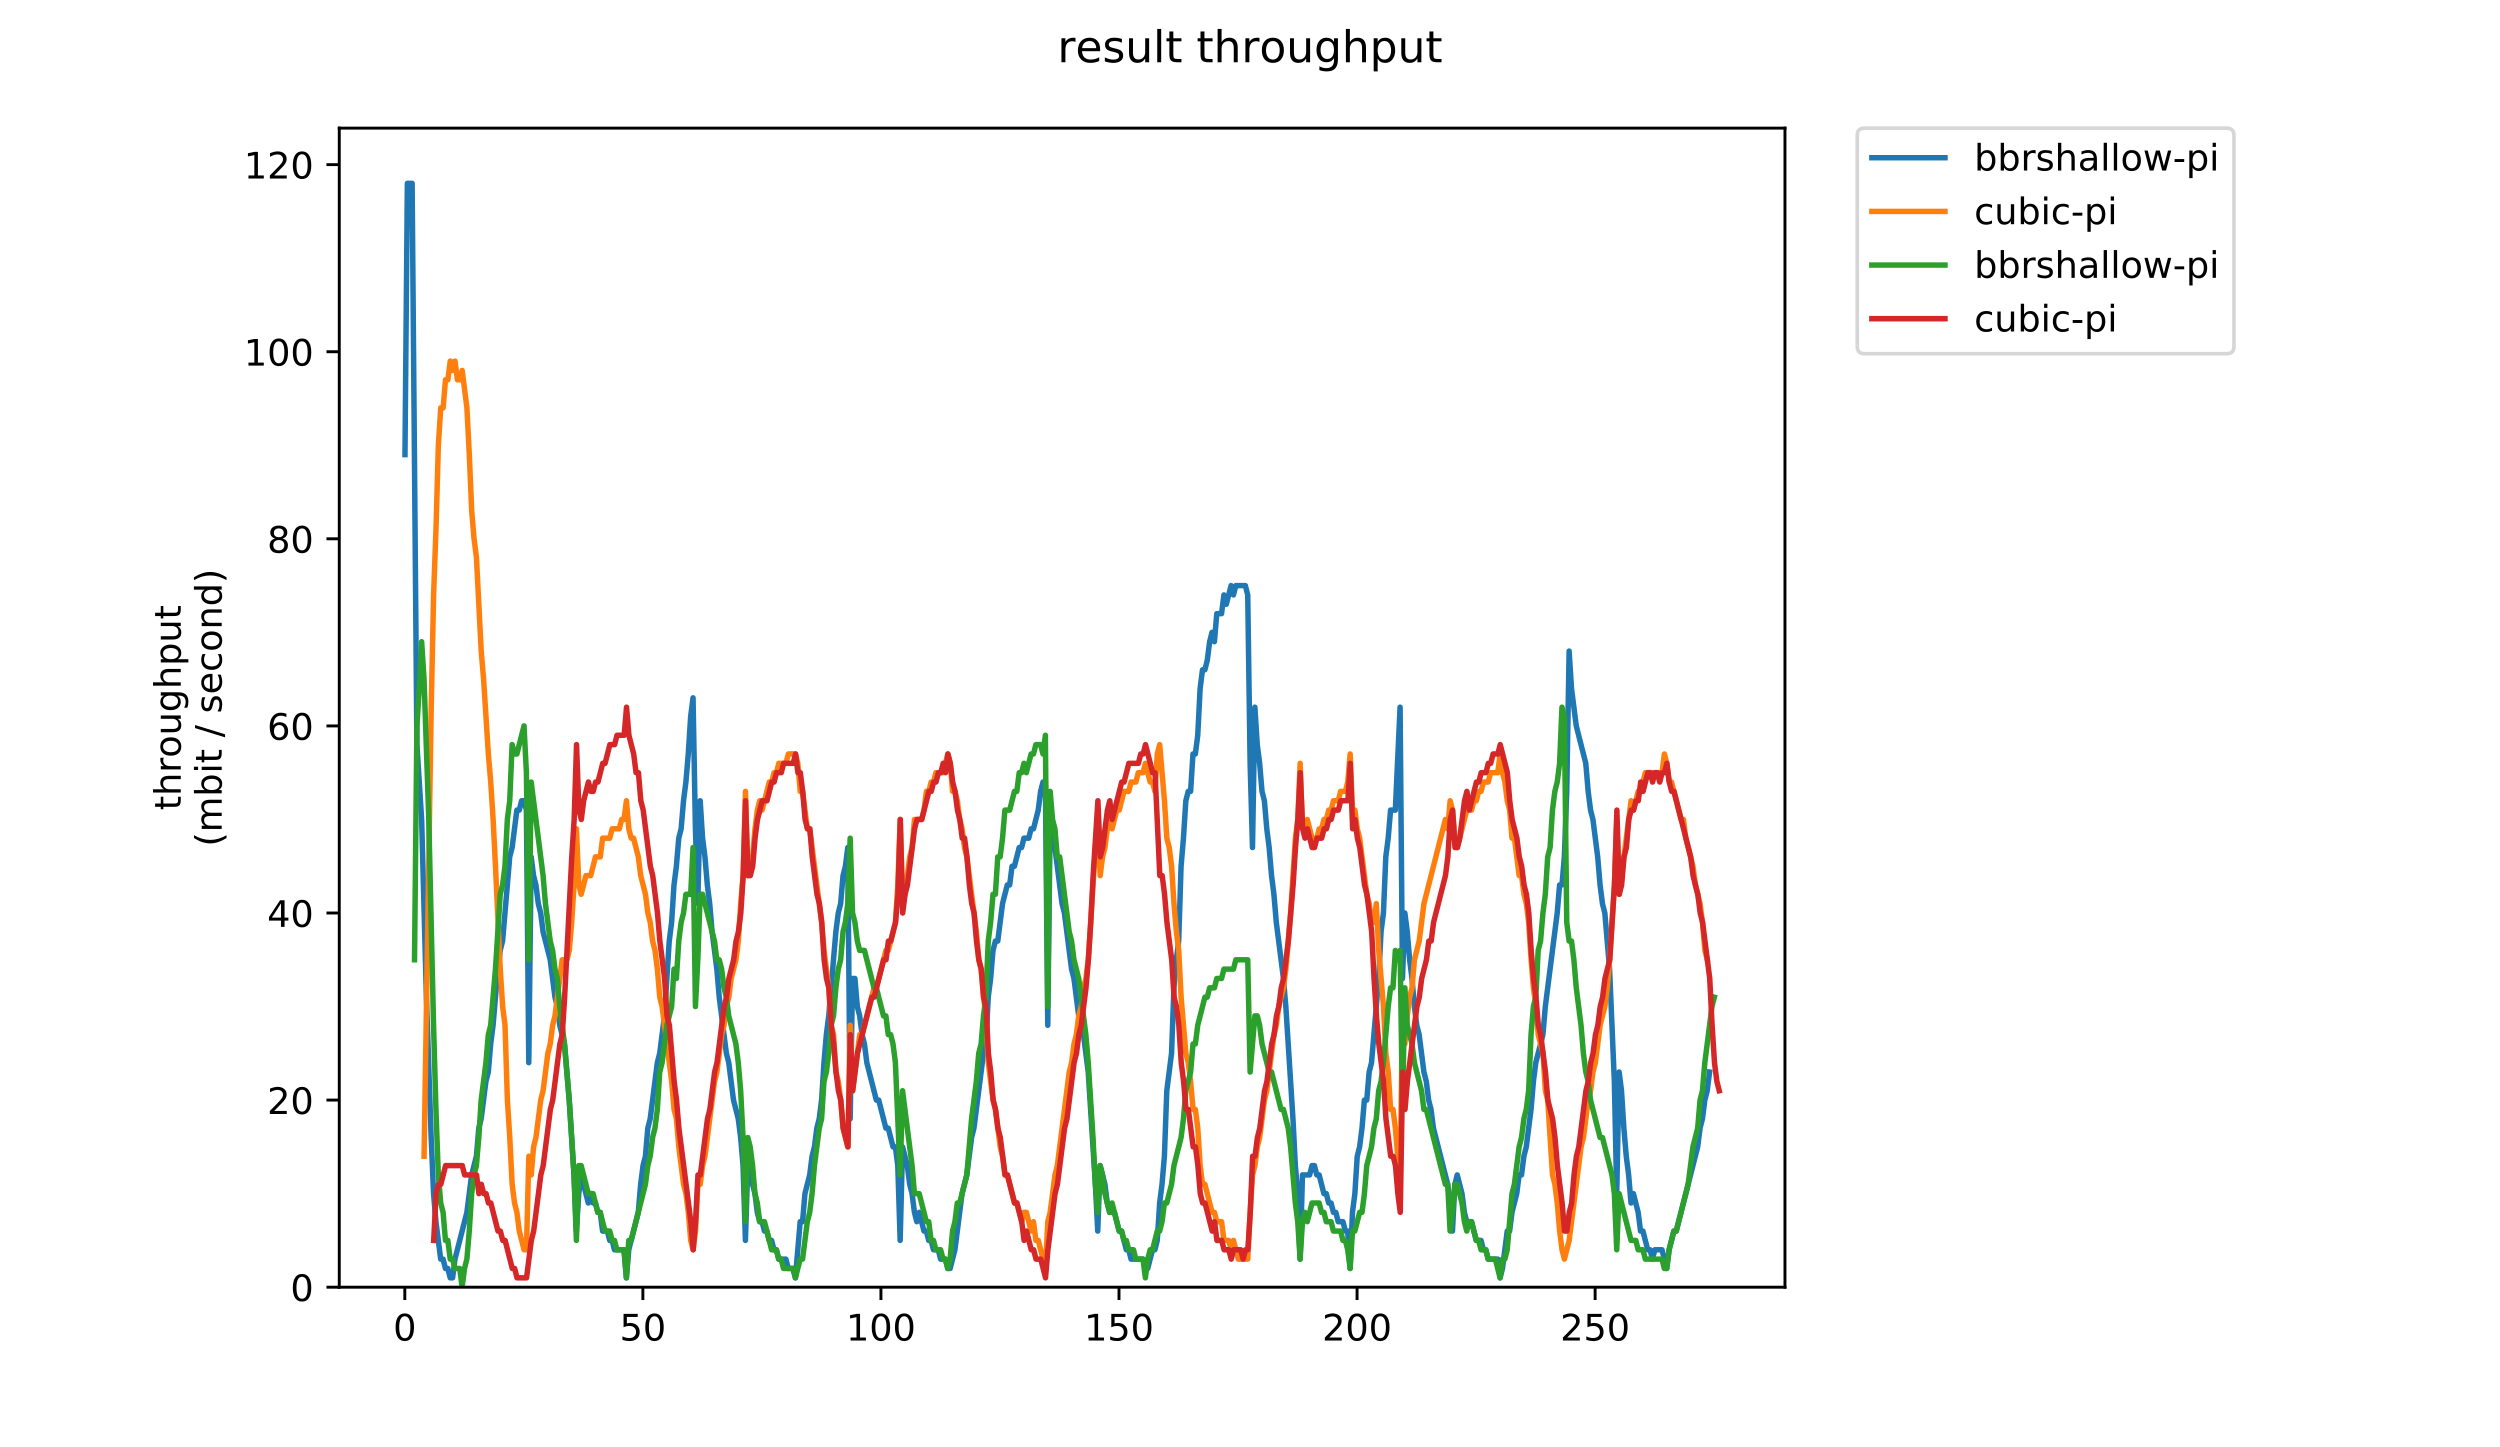 <?xml version="1.0" encoding="utf-8" standalone="no"?>
<!DOCTYPE svg PUBLIC "-//W3C//DTD SVG 1.1//EN"
  "http://www.w3.org/Graphics/SVG/1.1/DTD/svg11.dtd">
<!-- Created with matplotlib (https://matplotlib.org/) -->
<svg height="396pt" version="1.1" viewBox="0 0 684 396" width="684pt" xmlns="http://www.w3.org/2000/svg" xmlns:xlink="http://www.w3.org/1999/xlink">
 <defs>
  <style type="text/css">
*{stroke-linecap:butt;stroke-linejoin:round;}
  </style>
 </defs>
 <g id="figure_1">
  <g id="patch_1">
   <path d="M 0 396 
L 684 396 
L 684 0 
L 0 0 
z
" style="fill:#ffffff;"/>
  </g>
  <g id="axes_1">
   <g id="patch_2">
    <path d="M 92.824 352.174 
L 488.365 352.174 
L 488.365 35.062 
L 92.824 35.062 
z
" style="fill:#ffffff;"/>
   </g>
   <g id="matplotlib.axis_1">
    <g id="xtick_1">
     <g id="line2d_1">
      <defs>
       <path d="M 0 0 
L 0 3.5 
" id="m56c11a5b8a" style="stroke:#000000;stroke-width:0.8;"/>
      </defs>
      <g>
       <use style="stroke:#000000;stroke-width:0.8;" x="110.754" xlink:href="#m56c11a5b8a" y="352.174"/>
      </g>
     </g>
     <g id="text_1">
      <!-- 0 -->
      <defs>
       <path d="M 31.781 66.406 
Q 24.172 66.406 20.328 58.906 
Q 16.5 51.422 16.5 36.375 
Q 16.5 21.391 20.328 13.891 
Q 24.172 6.391 31.781 6.391 
Q 39.453 6.391 43.281 13.891 
Q 47.125 21.391 47.125 36.375 
Q 47.125 51.422 43.281 58.906 
Q 39.453 66.406 31.781 66.406 
z
M 31.781 74.219 
Q 44.047 74.219 50.516 64.516 
Q 56.984 54.828 56.984 36.375 
Q 56.984 17.969 50.516 8.266 
Q 44.047 -1.422 31.781 -1.422 
Q 19.531 -1.422 13.062 8.266 
Q 6.594 17.969 6.594 36.375 
Q 6.594 54.828 13.062 64.516 
Q 19.531 74.219 31.781 74.219 
z
" id="DejaVuSans-48"/>
      </defs>
      <g transform="translate(107.572 366.773)scale(0.1 -0.1)">
       <use xlink:href="#DejaVuSans-48"/>
      </g>
     </g>
    </g>
    <g id="xtick_2">
     <g id="line2d_2">
      <g>
       <use style="stroke:#000000;stroke-width:0.8;" x="175.888" xlink:href="#m56c11a5b8a" y="352.174"/>
      </g>
     </g>
     <g id="text_2">
      <!-- 50 -->
      <defs>
       <path d="M 10.797 72.906 
L 49.516 72.906 
L 49.516 64.594 
L 19.828 64.594 
L 19.828 46.734 
Q 21.969 47.469 24.109 47.828 
Q 26.266 48.188 28.422 48.188 
Q 40.625 48.188 47.75 41.5 
Q 54.891 34.812 54.891 23.391 
Q 54.891 11.625 47.562 5.094 
Q 40.234 -1.422 26.906 -1.422 
Q 22.312 -1.422 17.547 -0.641 
Q 12.797 0.141 7.719 1.703 
L 7.719 11.625 
Q 12.109 9.234 16.797 8.062 
Q 21.484 6.891 26.703 6.891 
Q 35.156 6.891 40.078 11.328 
Q 45.016 15.766 45.016 23.391 
Q 45.016 31 40.078 35.438 
Q 35.156 39.891 26.703 39.891 
Q 22.75 39.891 18.812 39.016 
Q 14.891 38.141 10.797 36.281 
z
" id="DejaVuSans-53"/>
      </defs>
      <g transform="translate(169.526 366.773)scale(0.1 -0.1)">
       <use xlink:href="#DejaVuSans-53"/>
       <use x="63.623" xlink:href="#DejaVuSans-48"/>
      </g>
     </g>
    </g>
    <g id="xtick_3">
     <g id="line2d_3">
      <g>
       <use style="stroke:#000000;stroke-width:0.8;" x="241.023" xlink:href="#m56c11a5b8a" y="352.174"/>
      </g>
     </g>
     <g id="text_3">
      <!-- 100 -->
      <defs>
       <path d="M 12.406 8.297 
L 28.516 8.297 
L 28.516 63.922 
L 10.984 60.406 
L 10.984 69.391 
L 28.422 72.906 
L 38.281 72.906 
L 38.281 8.297 
L 54.391 8.297 
L 54.391 0 
L 12.406 0 
z
" id="DejaVuSans-49"/>
      </defs>
      <g transform="translate(231.479 366.773)scale(0.1 -0.1)">
       <use xlink:href="#DejaVuSans-49"/>
       <use x="63.623" xlink:href="#DejaVuSans-48"/>
       <use x="127.246" xlink:href="#DejaVuSans-48"/>
      </g>
     </g>
    </g>
    <g id="xtick_4">
     <g id="line2d_4">
      <g>
       <use style="stroke:#000000;stroke-width:0.8;" x="306.157" xlink:href="#m56c11a5b8a" y="352.174"/>
      </g>
     </g>
     <g id="text_4">
      <!-- 150 -->
      <g transform="translate(296.613 366.773)scale(0.1 -0.1)">
       <use xlink:href="#DejaVuSans-49"/>
       <use x="63.623" xlink:href="#DejaVuSans-53"/>
       <use x="127.246" xlink:href="#DejaVuSans-48"/>
      </g>
     </g>
    </g>
    <g id="xtick_5">
     <g id="line2d_5">
      <g>
       <use style="stroke:#000000;stroke-width:0.8;" x="371.292" xlink:href="#m56c11a5b8a" y="352.174"/>
      </g>
     </g>
     <g id="text_5">
      <!-- 200 -->
      <defs>
       <path d="M 19.188 8.297 
L 53.609 8.297 
L 53.609 0 
L 7.328 0 
L 7.328 8.297 
Q 12.938 14.109 22.625 23.891 
Q 32.328 33.688 34.812 36.531 
Q 39.547 41.844 41.422 45.531 
Q 43.312 49.219 43.312 52.781 
Q 43.312 58.594 39.234 62.25 
Q 35.156 65.922 28.609 65.922 
Q 23.969 65.922 18.812 64.312 
Q 13.672 62.703 7.812 59.422 
L 7.812 69.391 
Q 13.766 71.781 18.938 73 
Q 24.125 74.219 28.422 74.219 
Q 39.75 74.219 46.484 68.547 
Q 53.219 62.891 53.219 53.422 
Q 53.219 48.922 51.531 44.891 
Q 49.859 40.875 45.406 35.406 
Q 44.188 33.984 37.641 27.219 
Q 31.109 20.453 19.188 8.297 
z
" id="DejaVuSans-50"/>
      </defs>
      <g transform="translate(361.748 366.773)scale(0.1 -0.1)">
       <use xlink:href="#DejaVuSans-50"/>
       <use x="63.623" xlink:href="#DejaVuSans-48"/>
       <use x="127.246" xlink:href="#DejaVuSans-48"/>
      </g>
     </g>
    </g>
    <g id="xtick_6">
     <g id="line2d_6">
      <g>
       <use style="stroke:#000000;stroke-width:0.8;" x="436.426" xlink:href="#m56c11a5b8a" y="352.174"/>
      </g>
     </g>
     <g id="text_6">
      <!-- 250 -->
      <g transform="translate(426.883 366.773)scale(0.1 -0.1)">
       <use xlink:href="#DejaVuSans-50"/>
       <use x="63.623" xlink:href="#DejaVuSans-53"/>
       <use x="127.246" xlink:href="#DejaVuSans-48"/>
      </g>
     </g>
    </g>
   </g>
   <g id="matplotlib.axis_2">
    <g id="ytick_1">
     <g id="line2d_7">
      <defs>
       <path d="M 0 0 
L -3.5 0 
" id="m25f6cdc381" style="stroke:#000000;stroke-width:0.8;"/>
      </defs>
      <g>
       <use style="stroke:#000000;stroke-width:0.8;" x="92.824" xlink:href="#m25f6cdc381" y="352.174"/>
      </g>
     </g>
     <g id="text_7">
      <!-- 0 -->
      <g transform="translate(79.461 355.973)scale(0.1 -0.1)">
       <use xlink:href="#DejaVuSans-48"/>
      </g>
     </g>
    </g>
    <g id="ytick_2">
     <g id="line2d_8">
      <g>
       <use style="stroke:#000000;stroke-width:0.8;" x="92.824" xlink:href="#m25f6cdc381" y="300.986"/>
      </g>
     </g>
     <g id="text_8">
      <!-- 20 -->
      <g transform="translate(73.099 304.785)scale(0.1 -0.1)">
       <use xlink:href="#DejaVuSans-50"/>
       <use x="63.623" xlink:href="#DejaVuSans-48"/>
      </g>
     </g>
    </g>
    <g id="ytick_3">
     <g id="line2d_9">
      <g>
       <use style="stroke:#000000;stroke-width:0.8;" x="92.824" xlink:href="#m25f6cdc381" y="249.798"/>
      </g>
     </g>
     <g id="text_9">
      <!-- 40 -->
      <defs>
       <path d="M 37.797 64.312 
L 12.891 25.391 
L 37.797 25.391 
z
M 35.203 72.906 
L 47.609 72.906 
L 47.609 25.391 
L 58.016 25.391 
L 58.016 17.188 
L 47.609 17.188 
L 47.609 0 
L 37.797 0 
L 37.797 17.188 
L 4.891 17.188 
L 4.891 26.703 
z
" id="DejaVuSans-52"/>
      </defs>
      <g transform="translate(73.099 253.597)scale(0.1 -0.1)">
       <use xlink:href="#DejaVuSans-52"/>
       <use x="63.623" xlink:href="#DejaVuSans-48"/>
      </g>
     </g>
    </g>
    <g id="ytick_4">
     <g id="line2d_10">
      <g>
       <use style="stroke:#000000;stroke-width:0.8;" x="92.824" xlink:href="#m25f6cdc381" y="198.609"/>
      </g>
     </g>
     <g id="text_10">
      <!-- 60 -->
      <defs>
       <path d="M 33.016 40.375 
Q 26.375 40.375 22.484 35.828 
Q 18.609 31.297 18.609 23.391 
Q 18.609 15.531 22.484 10.953 
Q 26.375 6.391 33.016 6.391 
Q 39.656 6.391 43.531 10.953 
Q 47.406 15.531 47.406 23.391 
Q 47.406 31.297 43.531 35.828 
Q 39.656 40.375 33.016 40.375 
z
M 52.594 71.297 
L 52.594 62.312 
Q 48.875 64.062 45.094 64.984 
Q 41.312 65.922 37.594 65.922 
Q 27.828 65.922 22.672 59.328 
Q 17.531 52.734 16.797 39.406 
Q 19.672 43.656 24.016 45.922 
Q 28.375 48.188 33.594 48.188 
Q 44.578 48.188 50.953 41.516 
Q 57.328 34.859 57.328 23.391 
Q 57.328 12.156 50.688 5.359 
Q 44.047 -1.422 33.016 -1.422 
Q 20.359 -1.422 13.672 8.266 
Q 6.984 17.969 6.984 36.375 
Q 6.984 53.656 15.188 63.938 
Q 23.391 74.219 37.203 74.219 
Q 40.922 74.219 44.703 73.484 
Q 48.484 72.75 52.594 71.297 
z
" id="DejaVuSans-54"/>
      </defs>
      <g transform="translate(73.099 202.408)scale(0.1 -0.1)">
       <use xlink:href="#DejaVuSans-54"/>
       <use x="63.623" xlink:href="#DejaVuSans-48"/>
      </g>
     </g>
    </g>
    <g id="ytick_5">
     <g id="line2d_11">
      <g>
       <use style="stroke:#000000;stroke-width:0.8;" x="92.824" xlink:href="#m25f6cdc381" y="147.421"/>
      </g>
     </g>
     <g id="text_11">
      <!-- 80 -->
      <defs>
       <path d="M 31.781 34.625 
Q 24.75 34.625 20.719 30.859 
Q 16.703 27.094 16.703 20.516 
Q 16.703 13.922 20.719 10.156 
Q 24.75 6.391 31.781 6.391 
Q 38.812 6.391 42.859 10.172 
Q 46.922 13.969 46.922 20.516 
Q 46.922 27.094 42.891 30.859 
Q 38.875 34.625 31.781 34.625 
z
M 21.922 38.812 
Q 15.578 40.375 12.031 44.719 
Q 8.5 49.078 8.5 55.328 
Q 8.5 64.062 14.719 69.141 
Q 20.953 74.219 31.781 74.219 
Q 42.672 74.219 48.875 69.141 
Q 55.078 64.062 55.078 55.328 
Q 55.078 49.078 51.531 44.719 
Q 48 40.375 41.703 38.812 
Q 48.828 37.156 52.797 32.312 
Q 56.781 27.484 56.781 20.516 
Q 56.781 9.906 50.312 4.234 
Q 43.844 -1.422 31.781 -1.422 
Q 19.734 -1.422 13.25 4.234 
Q 6.781 9.906 6.781 20.516 
Q 6.781 27.484 10.781 32.312 
Q 14.797 37.156 21.922 38.812 
z
M 18.312 54.391 
Q 18.312 48.734 21.844 45.562 
Q 25.391 42.391 31.781 42.391 
Q 38.141 42.391 41.719 45.562 
Q 45.312 48.734 45.312 54.391 
Q 45.312 60.062 41.719 63.234 
Q 38.141 66.406 31.781 66.406 
Q 25.391 66.406 21.844 63.234 
Q 18.312 60.062 18.312 54.391 
z
" id="DejaVuSans-56"/>
      </defs>
      <g transform="translate(73.099 151.22)scale(0.1 -0.1)">
       <use xlink:href="#DejaVuSans-56"/>
       <use x="63.623" xlink:href="#DejaVuSans-48"/>
      </g>
     </g>
    </g>
    <g id="ytick_6">
     <g id="line2d_12">
      <g>
       <use style="stroke:#000000;stroke-width:0.8;" x="92.824" xlink:href="#m25f6cdc381" y="96.233"/>
      </g>
     </g>
     <g id="text_12">
      <!-- 100 -->
      <g transform="translate(66.736 100.032)scale(0.1 -0.1)">
       <use xlink:href="#DejaVuSans-49"/>
       <use x="63.623" xlink:href="#DejaVuSans-48"/>
       <use x="127.246" xlink:href="#DejaVuSans-48"/>
      </g>
     </g>
    </g>
    <g id="ytick_7">
     <g id="line2d_13">
      <g>
       <use style="stroke:#000000;stroke-width:0.8;" x="92.824" xlink:href="#m25f6cdc381" y="45.044"/>
      </g>
     </g>
     <g id="text_13">
      <!-- 120 -->
      <g transform="translate(66.736 48.843)scale(0.1 -0.1)">
       <use xlink:href="#DejaVuSans-49"/>
       <use x="63.623" xlink:href="#DejaVuSans-50"/>
       <use x="127.246" xlink:href="#DejaVuSans-48"/>
      </g>
     </g>
    </g>
    <g id="text_14">
     <!-- throughput -->
     <defs>
      <path d="M 18.312 70.219 
L 18.312 54.688 
L 36.812 54.688 
L 36.812 47.703 
L 18.312 47.703 
L 18.312 18.016 
Q 18.312 11.328 20.141 9.422 
Q 21.969 7.516 27.594 7.516 
L 36.812 7.516 
L 36.812 0 
L 27.594 0 
Q 17.188 0 13.234 3.875 
Q 9.281 7.766 9.281 18.016 
L 9.281 47.703 
L 2.688 47.703 
L 2.688 54.688 
L 9.281 54.688 
L 9.281 70.219 
z
" id="DejaVuSans-116"/>
      <path d="M 54.891 33.016 
L 54.891 0 
L 45.906 0 
L 45.906 32.719 
Q 45.906 40.484 42.875 44.328 
Q 39.844 48.188 33.797 48.188 
Q 26.516 48.188 22.312 43.547 
Q 18.109 38.922 18.109 30.906 
L 18.109 0 
L 9.078 0 
L 9.078 75.984 
L 18.109 75.984 
L 18.109 46.188 
Q 21.344 51.125 25.703 53.562 
Q 30.078 56 35.797 56 
Q 45.219 56 50.047 50.172 
Q 54.891 44.344 54.891 33.016 
z
" id="DejaVuSans-104"/>
      <path d="M 41.109 46.297 
Q 39.594 47.172 37.812 47.578 
Q 36.031 48 33.891 48 
Q 26.266 48 22.188 43.047 
Q 18.109 38.094 18.109 28.812 
L 18.109 0 
L 9.078 0 
L 9.078 54.688 
L 18.109 54.688 
L 18.109 46.188 
Q 20.953 51.172 25.484 53.578 
Q 30.031 56 36.531 56 
Q 37.453 56 38.578 55.875 
Q 39.703 55.766 41.062 55.516 
z
" id="DejaVuSans-114"/>
      <path d="M 30.609 48.391 
Q 23.391 48.391 19.188 42.75 
Q 14.984 37.109 14.984 27.297 
Q 14.984 17.484 19.156 11.844 
Q 23.344 6.203 30.609 6.203 
Q 37.797 6.203 41.984 11.859 
Q 46.188 17.531 46.188 27.297 
Q 46.188 37.016 41.984 42.703 
Q 37.797 48.391 30.609 48.391 
z
M 30.609 56 
Q 42.328 56 49.016 48.375 
Q 55.719 40.766 55.719 27.297 
Q 55.719 13.875 49.016 6.219 
Q 42.328 -1.422 30.609 -1.422 
Q 18.844 -1.422 12.172 6.219 
Q 5.516 13.875 5.516 27.297 
Q 5.516 40.766 12.172 48.375 
Q 18.844 56 30.609 56 
z
" id="DejaVuSans-111"/>
      <path d="M 8.5 21.578 
L 8.5 54.688 
L 17.484 54.688 
L 17.484 21.922 
Q 17.484 14.156 20.5 10.266 
Q 23.531 6.391 29.594 6.391 
Q 36.859 6.391 41.078 11.031 
Q 45.312 15.672 45.312 23.688 
L 45.312 54.688 
L 54.297 54.688 
L 54.297 0 
L 45.312 0 
L 45.312 8.406 
Q 42.047 3.422 37.719 1 
Q 33.406 -1.422 27.688 -1.422 
Q 18.266 -1.422 13.375 4.438 
Q 8.5 10.297 8.5 21.578 
z
M 31.109 56 
z
" id="DejaVuSans-117"/>
      <path d="M 45.406 27.984 
Q 45.406 37.75 41.375 43.109 
Q 37.359 48.484 30.078 48.484 
Q 22.859 48.484 18.828 43.109 
Q 14.797 37.75 14.797 27.984 
Q 14.797 18.266 18.828 12.891 
Q 22.859 7.516 30.078 7.516 
Q 37.359 7.516 41.375 12.891 
Q 45.406 18.266 45.406 27.984 
z
M 54.391 6.781 
Q 54.391 -7.172 48.188 -13.984 
Q 42 -20.797 29.203 -20.797 
Q 24.469 -20.797 20.266 -20.094 
Q 16.062 -19.391 12.109 -17.922 
L 12.109 -9.188 
Q 16.062 -11.328 19.922 -12.344 
Q 23.781 -13.375 27.781 -13.375 
Q 36.625 -13.375 41.016 -8.766 
Q 45.406 -4.156 45.406 5.172 
L 45.406 9.625 
Q 42.625 4.781 38.281 2.391 
Q 33.938 0 27.875 0 
Q 17.828 0 11.672 7.656 
Q 5.516 15.328 5.516 27.984 
Q 5.516 40.672 11.672 48.328 
Q 17.828 56 27.875 56 
Q 33.938 56 38.281 53.609 
Q 42.625 51.219 45.406 46.391 
L 45.406 54.688 
L 54.391 54.688 
z
" id="DejaVuSans-103"/>
      <path d="M 18.109 8.203 
L 18.109 -20.797 
L 9.078 -20.797 
L 9.078 54.688 
L 18.109 54.688 
L 18.109 46.391 
Q 20.953 51.266 25.266 53.625 
Q 29.594 56 35.594 56 
Q 45.562 56 51.781 48.094 
Q 58.016 40.188 58.016 27.297 
Q 58.016 14.406 51.781 6.484 
Q 45.562 -1.422 35.594 -1.422 
Q 29.594 -1.422 25.266 0.953 
Q 20.953 3.328 18.109 8.203 
z
M 48.688 27.297 
Q 48.688 37.203 44.609 42.844 
Q 40.531 48.484 33.406 48.484 
Q 26.266 48.484 22.188 42.844 
Q 18.109 37.203 18.109 27.297 
Q 18.109 17.391 22.188 11.75 
Q 26.266 6.109 33.406 6.109 
Q 40.531 6.109 44.609 11.75 
Q 48.688 17.391 48.688 27.297 
z
" id="DejaVuSans-112"/>
     </defs>
     <g transform="translate(49.459 221.675)rotate(-90)scale(0.1 -0.1)">
      <use xlink:href="#DejaVuSans-116"/>
      <use x="39.209" xlink:href="#DejaVuSans-104"/>
      <use x="102.588" xlink:href="#DejaVuSans-114"/>
      <use x="143.67" xlink:href="#DejaVuSans-111"/>
      <use x="204.852" xlink:href="#DejaVuSans-117"/>
      <use x="268.23" xlink:href="#DejaVuSans-103"/>
      <use x="331.707" xlink:href="#DejaVuSans-104"/>
      <use x="395.086" xlink:href="#DejaVuSans-112"/>
      <use x="458.562" xlink:href="#DejaVuSans-117"/>
      <use x="521.941" xlink:href="#DejaVuSans-116"/>
     </g>
     <!-- (mbit / second) -->
     <defs>
      <path d="M 31 75.875 
Q 24.469 64.656 21.281 53.656 
Q 18.109 42.672 18.109 31.391 
Q 18.109 20.125 21.312 9.062 
Q 24.516 -2 31 -13.188 
L 23.188 -13.188 
Q 15.875 -1.703 12.234 9.375 
Q 8.594 20.453 8.594 31.391 
Q 8.594 42.281 12.203 53.312 
Q 15.828 64.359 23.188 75.875 
z
" id="DejaVuSans-40"/>
      <path d="M 52 44.188 
Q 55.375 50.25 60.062 53.125 
Q 64.75 56 71.094 56 
Q 79.641 56 84.281 50.016 
Q 88.922 44.047 88.922 33.016 
L 88.922 0 
L 79.891 0 
L 79.891 32.719 
Q 79.891 40.578 77.094 44.375 
Q 74.312 48.188 68.609 48.188 
Q 61.625 48.188 57.562 43.547 
Q 53.516 38.922 53.516 30.906 
L 53.516 0 
L 44.484 0 
L 44.484 32.719 
Q 44.484 40.625 41.703 44.406 
Q 38.922 48.188 33.109 48.188 
Q 26.219 48.188 22.156 43.531 
Q 18.109 38.875 18.109 30.906 
L 18.109 0 
L 9.078 0 
L 9.078 54.688 
L 18.109 54.688 
L 18.109 46.188 
Q 21.188 51.219 25.484 53.609 
Q 29.781 56 35.688 56 
Q 41.656 56 45.828 52.969 
Q 50 49.953 52 44.188 
z
" id="DejaVuSans-109"/>
      <path d="M 48.688 27.297 
Q 48.688 37.203 44.609 42.844 
Q 40.531 48.484 33.406 48.484 
Q 26.266 48.484 22.188 42.844 
Q 18.109 37.203 18.109 27.297 
Q 18.109 17.391 22.188 11.75 
Q 26.266 6.109 33.406 6.109 
Q 40.531 6.109 44.609 11.75 
Q 48.688 17.391 48.688 27.297 
z
M 18.109 46.391 
Q 20.953 51.266 25.266 53.625 
Q 29.594 56 35.594 56 
Q 45.562 56 51.781 48.094 
Q 58.016 40.188 58.016 27.297 
Q 58.016 14.406 51.781 6.484 
Q 45.562 -1.422 35.594 -1.422 
Q 29.594 -1.422 25.266 0.953 
Q 20.953 3.328 18.109 8.203 
L 18.109 0 
L 9.078 0 
L 9.078 75.984 
L 18.109 75.984 
z
" id="DejaVuSans-98"/>
      <path d="M 9.422 54.688 
L 18.406 54.688 
L 18.406 0 
L 9.422 0 
z
M 9.422 75.984 
L 18.406 75.984 
L 18.406 64.594 
L 9.422 64.594 
z
" id="DejaVuSans-105"/>
      <path id="DejaVuSans-32"/>
      <path d="M 25.391 72.906 
L 33.688 72.906 
L 8.297 -9.281 
L 0 -9.281 
z
" id="DejaVuSans-47"/>
      <path d="M 44.281 53.078 
L 44.281 44.578 
Q 40.484 46.531 36.375 47.5 
Q 32.281 48.484 27.875 48.484 
Q 21.188 48.484 17.844 46.438 
Q 14.5 44.391 14.5 40.281 
Q 14.5 37.156 16.891 35.375 
Q 19.281 33.594 26.516 31.984 
L 29.594 31.297 
Q 39.156 29.25 43.188 25.516 
Q 47.219 21.781 47.219 15.094 
Q 47.219 7.469 41.188 3.016 
Q 35.156 -1.422 24.609 -1.422 
Q 20.219 -1.422 15.453 -0.562 
Q 10.688 0.297 5.422 2 
L 5.422 11.281 
Q 10.406 8.688 15.234 7.391 
Q 20.062 6.109 24.812 6.109 
Q 31.156 6.109 34.562 8.281 
Q 37.984 10.453 37.984 14.406 
Q 37.984 18.062 35.516 20.016 
Q 33.062 21.969 24.703 23.781 
L 21.578 24.516 
Q 13.234 26.266 9.516 29.906 
Q 5.812 33.547 5.812 39.891 
Q 5.812 47.609 11.281 51.797 
Q 16.75 56 26.812 56 
Q 31.781 56 36.172 55.266 
Q 40.578 54.547 44.281 53.078 
z
" id="DejaVuSans-115"/>
      <path d="M 56.203 29.594 
L 56.203 25.203 
L 14.891 25.203 
Q 15.484 15.922 20.484 11.062 
Q 25.484 6.203 34.422 6.203 
Q 39.594 6.203 44.453 7.469 
Q 49.312 8.734 54.109 11.281 
L 54.109 2.781 
Q 49.266 0.734 44.188 -0.344 
Q 39.109 -1.422 33.891 -1.422 
Q 20.797 -1.422 13.156 6.188 
Q 5.516 13.812 5.516 26.812 
Q 5.516 40.234 12.766 48.109 
Q 20.016 56 32.328 56 
Q 43.359 56 49.781 48.891 
Q 56.203 41.797 56.203 29.594 
z
M 47.219 32.234 
Q 47.125 39.594 43.094 43.984 
Q 39.062 48.391 32.422 48.391 
Q 24.906 48.391 20.391 44.141 
Q 15.875 39.891 15.188 32.172 
z
" id="DejaVuSans-101"/>
      <path d="M 48.781 52.594 
L 48.781 44.188 
Q 44.969 46.297 41.141 47.344 
Q 37.312 48.391 33.406 48.391 
Q 24.656 48.391 19.812 42.844 
Q 14.984 37.312 14.984 27.297 
Q 14.984 17.281 19.812 11.734 
Q 24.656 6.203 33.406 6.203 
Q 37.312 6.203 41.141 7.25 
Q 44.969 8.297 48.781 10.406 
L 48.781 2.094 
Q 45.016 0.344 40.984 -0.531 
Q 36.969 -1.422 32.422 -1.422 
Q 20.062 -1.422 12.781 6.344 
Q 5.516 14.109 5.516 27.297 
Q 5.516 40.672 12.859 48.328 
Q 20.219 56 33.016 56 
Q 37.156 56 41.109 55.141 
Q 45.062 54.297 48.781 52.594 
z
" id="DejaVuSans-99"/>
      <path d="M 54.891 33.016 
L 54.891 0 
L 45.906 0 
L 45.906 32.719 
Q 45.906 40.484 42.875 44.328 
Q 39.844 48.188 33.797 48.188 
Q 26.516 48.188 22.312 43.547 
Q 18.109 38.922 18.109 30.906 
L 18.109 0 
L 9.078 0 
L 9.078 54.688 
L 18.109 54.688 
L 18.109 46.188 
Q 21.344 51.125 25.703 53.562 
Q 30.078 56 35.797 56 
Q 45.219 56 50.047 50.172 
Q 54.891 44.344 54.891 33.016 
z
" id="DejaVuSans-110"/>
      <path d="M 45.406 46.391 
L 45.406 75.984 
L 54.391 75.984 
L 54.391 0 
L 45.406 0 
L 45.406 8.203 
Q 42.578 3.328 38.25 0.953 
Q 33.938 -1.422 27.875 -1.422 
Q 17.969 -1.422 11.734 6.484 
Q 5.516 14.406 5.516 27.297 
Q 5.516 40.188 11.734 48.094 
Q 17.969 56 27.875 56 
Q 33.938 56 38.25 53.625 
Q 42.578 51.266 45.406 46.391 
z
M 14.797 27.297 
Q 14.797 17.391 18.875 11.75 
Q 22.953 6.109 30.078 6.109 
Q 37.203 6.109 41.297 11.75 
Q 45.406 17.391 45.406 27.297 
Q 45.406 37.203 41.297 42.844 
Q 37.203 48.484 30.078 48.484 
Q 22.953 48.484 18.875 42.844 
Q 14.797 37.203 14.797 27.297 
z
" id="DejaVuSans-100"/>
      <path d="M 8.016 75.875 
L 15.828 75.875 
Q 23.141 64.359 26.781 53.312 
Q 30.422 42.281 30.422 31.391 
Q 30.422 20.453 26.781 9.375 
Q 23.141 -1.703 15.828 -13.188 
L 8.016 -13.188 
Q 14.5 -2 17.703 9.062 
Q 20.906 20.125 20.906 31.391 
Q 20.906 42.672 17.703 53.656 
Q 14.5 64.656 8.016 75.875 
z
" id="DejaVuSans-41"/>
     </defs>
     <g transform="translate(60.657 231.609)rotate(-90)scale(0.1 -0.1)">
      <use xlink:href="#DejaVuSans-40"/>
      <use x="39.014" xlink:href="#DejaVuSans-109"/>
      <use x="136.426" xlink:href="#DejaVuSans-98"/>
      <use x="199.902" xlink:href="#DejaVuSans-105"/>
      <use x="227.686" xlink:href="#DejaVuSans-116"/>
      <use x="266.895" xlink:href="#DejaVuSans-32"/>
      <use x="298.682" xlink:href="#DejaVuSans-47"/>
      <use x="332.373" xlink:href="#DejaVuSans-32"/>
      <use x="364.16" xlink:href="#DejaVuSans-115"/>
      <use x="416.26" xlink:href="#DejaVuSans-101"/>
      <use x="477.783" xlink:href="#DejaVuSans-99"/>
      <use x="532.764" xlink:href="#DejaVuSans-111"/>
      <use x="593.945" xlink:href="#DejaVuSans-110"/>
      <use x="657.324" xlink:href="#DejaVuSans-100"/>
      <use x="720.801" xlink:href="#DejaVuSans-41"/>
     </g>
    </g>
   </g>
   <g id="line2d_14">
    <path clip-path="url(#p4e05a51245)" d="M 110.803 124.386 
L 111.454 50.163 
L 112.757 50.163 
L 114.06 203.728 
L 115.362 224.203 
L 116.665 272.832 
L 117.968 311.224 
L 118.619 326.58 
L 119.271 334.258 
L 120.573 344.496 
L 121.225 344.496 
L 121.876 347.055 
L 122.527 347.055 
L 123.179 349.615 
L 123.83 349.615 
L 124.481 344.496 
L 127.738 331.699 
L 129.041 321.461 
L 130.343 316.342 
L 130.995 308.664 
L 131.646 306.105 
L 132.949 295.867 
L 133.6 293.308 
L 134.251 285.629 
L 134.903 280.511 
L 136.206 265.154 
L 136.857 260.035 
L 137.508 257.476 
L 139.462 234.441 
L 140.114 231.882 
L 141.416 221.644 
L 142.068 221.644 
L 142.719 219.085 
L 143.37 219.085 
L 144.022 221.644 
L 144.673 290.748 
L 145.324 234.441 
L 145.976 239.56 
L 146.627 242.119 
L 147.278 247.238 
L 147.93 249.798 
L 148.581 254.916 
L 150.535 262.595 
L 151.838 272.832 
L 152.489 275.392 
L 153.141 280.511 
L 154.443 285.629 
L 155.746 300.986 
L 157.049 321.461 
L 157.7 336.818 
L 158.351 326.58 
L 159.003 321.461 
L 160.957 329.139 
L 161.608 326.58 
L 162.259 329.139 
L 162.911 329.139 
L 163.562 331.699 
L 164.213 331.699 
L 164.865 336.818 
L 166.167 336.818 
L 166.819 339.377 
L 167.47 339.377 
L 168.121 341.937 
L 170.727 341.937 
L 171.378 349.615 
L 172.03 341.937 
L 174.635 331.699 
L 175.286 324.021 
L 175.938 318.902 
L 176.589 316.342 
L 177.24 308.664 
L 177.892 306.105 
L 179.846 290.748 
L 180.497 288.189 
L 181.8 277.951 
L 183.102 257.476 
L 183.754 252.357 
L 184.405 242.119 
L 185.056 237 
L 185.708 229.322 
L 186.359 226.763 
L 187.01 219.085 
L 187.662 213.966 
L 188.313 206.287 
L 188.965 196.05 
L 189.616 190.931 
L 190.267 226.763 
L 190.919 247.238 
L 191.57 219.085 
L 192.221 229.322 
L 192.873 234.441 
L 193.524 242.119 
L 194.175 247.238 
L 194.827 254.916 
L 196.129 265.154 
L 196.781 272.832 
L 198.735 288.189 
L 199.386 290.748 
L 200.689 300.986 
L 201.991 306.105 
L 202.643 311.224 
L 203.294 318.902 
L 203.945 339.377 
L 204.597 318.902 
L 205.248 318.902 
L 205.9 324.021 
L 206.551 326.58 
L 207.202 331.699 
L 207.854 334.258 
L 208.505 334.258 
L 209.156 336.818 
L 209.808 336.818 
L 210.459 339.377 
L 211.11 339.377 
L 211.762 341.937 
L 212.413 341.937 
L 213.064 344.496 
L 215.018 344.496 
L 215.67 347.055 
L 216.972 347.055 
L 217.624 349.615 
L 218.926 334.258 
L 219.578 334.258 
L 220.229 326.58 
L 221.532 321.461 
L 222.183 316.342 
L 222.834 313.783 
L 223.486 308.664 
L 224.137 306.105 
L 224.789 300.986 
L 225.44 290.748 
L 226.091 283.07 
L 226.743 277.951 
L 228.697 254.916 
L 229.348 249.798 
L 229.999 247.238 
L 230.651 239.56 
L 231.302 237 
L 231.953 231.882 
L 232.605 306.105 
L 233.256 267.713 
L 233.907 267.713 
L 234.559 275.392 
L 235.21 277.951 
L 235.861 283.07 
L 236.513 285.629 
L 237.164 290.748 
L 239.769 300.986 
L 240.421 300.986 
L 242.375 308.664 
L 243.026 308.664 
L 244.329 313.783 
L 244.98 313.783 
L 245.632 318.902 
L 246.283 339.377 
L 246.934 313.783 
L 248.237 318.902 
L 248.888 324.021 
L 249.54 326.58 
L 250.191 331.699 
L 250.842 334.258 
L 251.494 331.699 
L 252.796 336.818 
L 253.448 336.818 
L 254.099 339.377 
L 254.75 339.377 
L 255.402 341.937 
L 256.704 341.937 
L 257.356 344.496 
L 258.658 344.496 
L 259.31 347.055 
L 259.961 347.055 
L 261.264 341.937 
L 263.218 326.58 
L 264.521 321.461 
L 265.823 311.224 
L 266.475 308.664 
L 269.08 288.189 
L 269.731 285.629 
L 270.383 272.832 
L 271.034 267.713 
L 271.685 260.035 
L 272.337 257.476 
L 272.988 257.476 
L 274.291 247.238 
L 275.593 242.119 
L 276.245 242.119 
L 276.896 237 
L 277.548 237 
L 278.85 231.882 
L 279.502 231.882 
L 280.153 229.322 
L 281.456 229.322 
L 282.107 226.763 
L 282.758 226.763 
L 284.061 221.644 
L 284.712 216.525 
L 285.364 213.966 
L 286.015 213.966 
L 286.666 280.511 
L 287.318 224.203 
L 287.969 229.322 
L 288.62 231.882 
L 290.574 247.238 
L 291.226 249.798 
L 293.18 265.154 
L 293.831 267.713 
L 295.785 283.07 
L 296.437 283.07 
L 297.739 293.308 
L 299.693 324.021 
L 300.345 336.818 
L 300.996 318.902 
L 302.299 324.021 
L 302.95 329.139 
L 303.601 331.699 
L 304.904 331.699 
L 306.207 336.818 
L 306.858 336.818 
L 308.161 341.937 
L 308.812 341.937 
L 309.463 344.496 
L 312.72 344.496 
L 313.372 347.055 
L 314.023 347.055 
L 315.326 341.937 
L 315.977 341.937 
L 316.628 339.377 
L 317.28 329.139 
L 317.931 324.021 
L 318.582 316.342 
L 319.234 298.426 
L 320.536 288.189 
L 321.188 270.273 
L 321.839 262.595 
L 322.49 257.476 
L 323.142 237 
L 323.793 229.322 
L 324.444 219.085 
L 325.096 216.525 
L 325.747 216.525 
L 326.398 206.287 
L 327.05 206.287 
L 327.701 201.169 
L 328.352 188.372 
L 329.004 183.253 
L 329.655 183.253 
L 330.306 180.693 
L 330.958 175.574 
L 331.609 173.015 
L 332.261 175.574 
L 332.912 167.896 
L 334.215 167.896 
L 334.866 162.777 
L 335.517 165.337 
L 336.82 160.218 
L 337.471 162.777 
L 338.123 160.218 
L 340.728 160.218 
L 341.379 162.777 
L 342.031 208.847 
L 342.682 231.882 
L 343.333 193.49 
L 343.985 203.728 
L 344.636 208.847 
L 345.287 216.525 
L 345.939 219.085 
L 346.59 226.763 
L 347.241 231.882 
L 347.893 239.56 
L 348.544 244.679 
L 349.196 252.357 
L 351.15 267.713 
L 351.801 275.392 
L 353.755 306.105 
L 354.406 318.902 
L 355.058 326.58 
L 355.709 344.496 
L 356.36 321.461 
L 358.314 321.461 
L 358.966 318.902 
L 359.617 318.902 
L 360.268 321.461 
L 360.92 321.461 
L 362.222 326.58 
L 362.874 326.58 
L 363.525 329.139 
L 364.176 329.139 
L 364.828 331.699 
L 365.479 331.699 
L 366.13 334.258 
L 367.433 334.258 
L 368.085 336.818 
L 368.736 336.818 
L 369.387 347.055 
L 370.039 331.699 
L 370.69 326.58 
L 371.341 316.342 
L 371.993 313.783 
L 372.644 308.664 
L 373.295 300.986 
L 373.947 300.986 
L 374.598 293.308 
L 375.249 290.748 
L 377.203 267.713 
L 377.855 254.916 
L 378.506 249.798 
L 379.157 234.441 
L 379.809 229.322 
L 380.46 221.644 
L 381.763 221.644 
L 383.065 193.49 
L 383.717 267.713 
L 384.368 249.798 
L 385.02 254.916 
L 385.671 262.595 
L 386.322 267.713 
L 386.974 275.392 
L 387.625 280.511 
L 388.276 283.07 
L 389.579 293.308 
L 390.23 295.867 
L 390.882 300.986 
L 391.533 303.545 
L 392.184 308.664 
L 396.092 324.021 
L 396.744 329.139 
L 397.395 336.818 
L 398.046 324.021 
L 398.698 321.461 
L 400 326.58 
L 400.652 331.699 
L 401.303 334.258 
L 402.606 334.258 
L 403.909 339.377 
L 405.211 339.377 
L 405.863 341.937 
L 406.514 341.937 
L 407.165 344.496 
L 409.771 344.496 
L 410.422 349.615 
L 411.073 347.055 
L 412.376 336.818 
L 413.027 336.818 
L 413.679 331.699 
L 414.981 326.58 
L 415.633 321.461 
L 416.284 321.461 
L 416.935 316.342 
L 417.587 313.783 
L 418.889 303.545 
L 419.541 295.867 
L 420.192 290.748 
L 422.146 283.07 
L 422.798 275.392 
L 426.054 249.798 
L 426.706 242.119 
L 427.357 242.119 
L 428.008 234.441 
L 428.66 216.525 
L 429.311 178.134 
L 429.962 188.372 
L 431.265 198.609 
L 433.87 208.847 
L 434.522 216.525 
L 435.173 221.644 
L 435.824 224.203 
L 437.127 234.441 
L 437.779 242.119 
L 438.43 247.238 
L 439.081 249.798 
L 440.384 265.154 
L 441.687 295.867 
L 442.338 326.58 
L 442.989 293.308 
L 443.641 298.426 
L 444.292 308.664 
L 444.943 316.342 
L 445.595 321.461 
L 446.246 329.139 
L 446.897 326.58 
L 448.2 331.699 
L 448.851 336.818 
L 449.503 336.818 
L 450.805 341.937 
L 451.457 341.937 
L 452.108 344.496 
L 452.759 341.937 
L 454.713 341.937 
L 456.016 347.055 
L 456.668 341.937 
L 457.97 336.818 
L 458.622 336.818 
L 464.484 313.783 
L 465.135 308.664 
L 465.786 306.105 
L 466.438 300.986 
L 467.089 298.426 
L 467.74 293.308 
L 467.74 293.308 
" style="fill:none;stroke:#1f77b4;stroke-linecap:square;stroke-width:1.5;"/>
   </g>
   <g id="line2d_15">
    <path clip-path="url(#p4e05a51245)" d="M 116.026 316.342 
L 117.98 193.49 
L 118.631 162.777 
L 119.282 144.861 
L 119.934 121.827 
L 120.585 111.589 
L 121.236 111.589 
L 121.888 103.911 
L 122.539 103.911 
L 123.19 98.792 
L 123.842 101.351 
L 124.493 98.792 
L 125.144 103.911 
L 125.796 103.911 
L 126.447 101.351 
L 127.75 111.589 
L 128.401 124.386 
L 129.052 139.743 
L 129.704 147.421 
L 130.355 152.54 
L 131.658 178.134 
L 132.309 185.812 
L 133.612 206.287 
L 134.263 213.966 
L 134.915 224.203 
L 135.566 237 
L 136.869 265.154 
L 137.52 275.392 
L 138.171 280.511 
L 138.823 300.986 
L 139.474 311.224 
L 140.125 324.021 
L 140.777 329.139 
L 141.428 331.699 
L 142.079 336.818 
L 143.382 341.937 
L 144.033 341.937 
L 144.685 316.342 
L 145.336 321.461 
L 145.987 313.783 
L 146.639 311.224 
L 147.941 300.986 
L 148.593 298.426 
L 149.896 288.189 
L 150.547 285.629 
L 151.198 280.511 
L 151.85 277.951 
L 153.804 262.595 
L 155.106 262.595 
L 155.758 260.035 
L 156.409 252.357 
L 157.06 242.119 
L 157.712 226.763 
L 158.363 242.119 
L 159.014 244.679 
L 160.317 239.56 
L 161.62 239.56 
L 162.922 234.441 
L 164.225 234.441 
L 164.876 229.322 
L 166.83 229.322 
L 167.482 226.763 
L 169.436 226.763 
L 170.087 224.203 
L 170.739 224.203 
L 171.39 219.085 
L 172.041 226.763 
L 172.693 229.322 
L 173.344 229.322 
L 174.647 234.441 
L 175.298 239.56 
L 176.601 244.679 
L 177.252 249.798 
L 177.903 252.357 
L 178.555 257.476 
L 179.206 260.035 
L 179.857 265.154 
L 180.509 272.832 
L 181.16 275.392 
L 183.765 295.867 
L 184.417 303.545 
L 185.068 306.105 
L 185.72 313.783 
L 187.022 324.021 
L 187.674 326.58 
L 188.325 331.699 
L 188.976 339.377 
L 189.628 341.937 
L 190.279 336.818 
L 190.93 324.021 
L 191.582 324.021 
L 192.233 318.902 
L 192.884 316.342 
L 195.49 295.867 
L 196.141 293.308 
L 197.444 283.07 
L 198.095 280.511 
L 198.746 275.392 
L 199.398 272.832 
L 200.049 267.713 
L 201.352 262.595 
L 202.003 257.476 
L 202.655 247.238 
L 203.306 239.56 
L 203.957 216.525 
L 204.609 239.56 
L 205.911 234.441 
L 206.563 226.763 
L 207.214 221.644 
L 207.865 219.085 
L 208.517 221.644 
L 210.471 213.966 
L 211.122 213.966 
L 211.773 211.406 
L 212.425 211.406 
L 213.076 208.847 
L 215.03 208.847 
L 215.681 206.287 
L 217.635 206.287 
L 218.287 208.847 
L 218.938 216.525 
L 219.589 216.525 
L 220.892 226.763 
L 221.544 226.763 
L 224.8 252.357 
L 225.452 260.035 
L 226.754 270.273 
L 227.406 280.511 
L 228.057 283.07 
L 228.708 293.308 
L 229.36 295.867 
L 230.011 300.986 
L 230.662 308.664 
L 231.965 313.783 
L 232.616 280.511 
L 233.268 298.426 
L 235.222 283.07 
L 235.873 283.07 
L 239.13 270.273 
L 239.781 270.273 
L 242.387 260.035 
L 243.038 260.035 
L 244.992 252.357 
L 245.643 242.119 
L 246.295 224.203 
L 246.946 247.238 
L 247.597 244.679 
L 248.9 234.441 
L 249.551 231.882 
L 250.203 224.203 
L 252.157 224.203 
L 252.808 221.644 
L 253.459 216.525 
L 254.111 216.525 
L 254.762 213.966 
L 255.413 213.966 
L 256.065 211.406 
L 258.019 211.406 
L 259.322 206.287 
L 259.973 208.847 
L 260.624 216.525 
L 261.276 216.525 
L 261.927 219.085 
L 262.578 224.203 
L 263.23 226.763 
L 263.881 231.882 
L 264.532 234.441 
L 267.138 254.916 
L 267.789 262.595 
L 268.44 265.154 
L 269.092 272.832 
L 269.743 277.951 
L 270.394 290.748 
L 271.697 300.986 
L 272.348 303.545 
L 273.651 313.783 
L 274.303 316.342 
L 274.954 321.461 
L 275.605 321.461 
L 277.559 329.139 
L 278.211 329.139 
L 279.513 334.258 
L 280.165 331.699 
L 280.816 331.699 
L 282.119 336.818 
L 282.77 334.258 
L 283.421 339.377 
L 284.073 339.377 
L 286.027 347.055 
L 286.678 334.258 
L 287.329 331.699 
L 288.632 321.461 
L 289.283 318.902 
L 292.54 293.308 
L 293.192 290.748 
L 293.843 285.629 
L 294.494 283.07 
L 295.146 277.951 
L 295.797 275.392 
L 296.448 270.273 
L 297.1 267.713 
L 297.751 262.595 
L 299.705 231.882 
L 300.356 224.203 
L 301.008 239.56 
L 301.659 234.441 
L 302.31 231.882 
L 302.962 226.763 
L 303.613 224.203 
L 304.264 226.763 
L 305.567 221.644 
L 306.218 221.644 
L 307.521 216.525 
L 308.824 216.525 
L 309.475 213.966 
L 310.778 213.966 
L 311.429 211.406 
L 312.732 211.406 
L 313.383 208.847 
L 314.686 213.966 
L 315.337 213.966 
L 315.989 216.525 
L 316.64 206.287 
L 317.291 203.728 
L 318.594 219.085 
L 319.245 229.322 
L 319.897 231.882 
L 320.548 237 
L 321.199 247.238 
L 321.851 254.916 
L 322.502 260.035 
L 323.153 272.832 
L 324.456 288.189 
L 325.107 290.748 
L 325.759 295.867 
L 326.41 303.545 
L 327.061 303.545 
L 327.713 308.664 
L 328.364 318.902 
L 329.016 324.021 
L 329.667 324.021 
L 331.621 331.699 
L 332.272 331.699 
L 332.924 334.258 
L 334.226 334.258 
L 334.878 339.377 
L 336.18 339.377 
L 336.832 341.937 
L 337.483 339.377 
L 338.786 344.496 
L 341.391 344.496 
L 342.042 331.699 
L 342.694 321.461 
L 343.345 318.902 
L 343.996 313.783 
L 344.648 311.224 
L 345.951 300.986 
L 346.602 298.426 
L 348.556 283.07 
L 349.207 280.511 
L 349.859 275.392 
L 351.161 270.273 
L 351.813 265.154 
L 353.115 249.798 
L 354.418 229.322 
L 355.069 224.203 
L 355.721 208.847 
L 356.372 226.763 
L 357.023 226.763 
L 357.675 224.203 
L 358.977 229.322 
L 360.28 229.322 
L 360.931 226.763 
L 361.583 226.763 
L 362.234 224.203 
L 362.885 224.203 
L 363.537 221.644 
L 364.188 221.644 
L 364.84 219.085 
L 366.142 219.085 
L 366.794 216.525 
L 368.096 216.525 
L 368.748 213.966 
L 369.399 206.287 
L 370.05 221.644 
L 370.702 221.644 
L 371.353 226.763 
L 372.004 229.322 
L 373.958 244.679 
L 374.61 247.238 
L 375.261 252.357 
L 375.912 252.357 
L 376.564 247.238 
L 377.215 260.035 
L 378.518 275.392 
L 379.169 288.189 
L 379.82 293.308 
L 380.472 303.545 
L 381.123 303.545 
L 381.775 308.664 
L 383.077 324.021 
L 383.729 272.832 
L 384.38 285.629 
L 385.031 277.951 
L 385.683 272.832 
L 386.334 270.273 
L 386.985 262.595 
L 388.288 257.476 
L 389.591 247.238 
L 395.453 224.203 
L 396.104 226.763 
L 396.755 219.085 
L 397.407 221.644 
L 398.058 229.322 
L 398.709 231.882 
L 401.966 219.085 
L 402.618 221.644 
L 403.269 219.085 
L 403.92 219.085 
L 404.572 216.525 
L 405.223 216.525 
L 405.874 213.966 
L 407.177 213.966 
L 407.828 211.406 
L 409.782 211.406 
L 410.434 206.287 
L 411.085 211.406 
L 411.736 213.966 
L 412.388 219.085 
L 413.039 221.644 
L 413.69 229.322 
L 414.342 229.322 
L 415.644 239.56 
L 416.296 239.56 
L 416.947 244.679 
L 417.599 247.238 
L 418.25 252.357 
L 418.901 262.595 
L 419.553 270.273 
L 420.204 275.392 
L 420.855 283.07 
L 422.158 288.189 
L 422.809 298.426 
L 423.461 300.986 
L 424.763 321.461 
L 425.415 324.021 
L 426.066 329.139 
L 426.717 336.818 
L 427.369 341.937 
L 428.02 344.496 
L 429.323 339.377 
L 432.579 313.783 
L 433.231 311.224 
L 434.533 300.986 
L 435.185 298.426 
L 435.836 293.308 
L 436.488 290.748 
L 437.79 280.511 
L 439.093 275.392 
L 439.744 270.273 
L 440.396 262.595 
L 441.698 242.119 
L 442.35 224.203 
L 443.001 244.679 
L 446.258 219.085 
L 446.909 221.644 
L 448.212 216.525 
L 448.863 216.525 
L 450.166 211.406 
L 454.725 211.406 
L 455.377 206.287 
L 456.028 208.847 
L 456.679 213.966 
L 457.331 213.966 
L 459.936 224.203 
L 460.587 224.203 
L 461.239 229.322 
L 463.193 237 
L 463.844 242.119 
L 465.147 247.238 
L 465.798 252.357 
L 466.449 260.035 
L 467.101 262.595 
L 467.101 262.595 
" style="fill:none;stroke:#ff7f0e;stroke-linecap:square;stroke-width:1.5;"/>
   </g>
   <g id="line2d_16">
    <path clip-path="url(#p4e05a51245)" d="M 113.41 262.595 
L 114.061 198.609 
L 114.712 188.372 
L 115.364 175.574 
L 116.015 185.812 
L 117.318 224.203 
L 118.621 280.511 
L 119.272 303.545 
L 119.923 321.461 
L 120.575 329.139 
L 121.226 331.699 
L 121.877 339.377 
L 122.529 339.377 
L 123.18 344.496 
L 123.831 344.496 
L 124.483 347.055 
L 125.785 347.055 
L 126.437 352.174 
L 127.088 347.055 
L 127.739 344.496 
L 128.391 336.818 
L 129.042 326.58 
L 129.693 321.461 
L 130.345 318.902 
L 130.996 311.224 
L 131.647 300.986 
L 132.95 290.748 
L 133.601 283.07 
L 134.253 280.511 
L 135.555 265.154 
L 136.858 244.679 
L 137.51 242.119 
L 138.161 237 
L 138.812 224.203 
L 139.464 219.085 
L 140.115 203.728 
L 140.766 206.287 
L 141.418 206.287 
L 143.372 198.609 
L 144.023 211.406 
L 144.674 262.595 
L 145.326 213.966 
L 148.582 239.56 
L 149.234 247.238 
L 150.536 257.476 
L 151.188 260.035 
L 151.839 265.154 
L 152.49 267.713 
L 153.142 275.392 
L 154.445 285.629 
L 155.747 300.986 
L 157.05 321.461 
L 157.701 339.377 
L 158.353 318.902 
L 159.004 318.902 
L 160.958 326.58 
L 162.261 326.58 
L 163.563 331.699 
L 164.215 331.699 
L 165.517 336.818 
L 166.82 336.818 
L 167.471 339.377 
L 168.123 339.377 
L 168.774 341.937 
L 170.728 341.937 
L 171.379 349.615 
L 172.031 339.377 
L 172.682 339.377 
L 176.59 324.021 
L 177.242 318.902 
L 177.893 316.342 
L 178.544 311.224 
L 179.196 308.664 
L 179.847 303.545 
L 180.498 293.308 
L 181.15 290.748 
L 182.452 280.511 
L 183.755 275.392 
L 184.406 265.154 
L 185.058 267.713 
L 185.709 257.476 
L 186.36 252.357 
L 187.012 249.798 
L 187.663 244.679 
L 188.966 244.679 
L 189.617 231.882 
L 190.269 275.392 
L 190.92 262.595 
L 191.571 244.679 
L 192.223 244.679 
L 195.479 257.476 
L 196.131 262.595 
L 196.782 262.595 
L 197.433 265.154 
L 198.085 270.273 
L 198.736 272.832 
L 199.387 277.951 
L 201.341 285.629 
L 201.993 290.748 
L 202.644 298.426 
L 203.295 311.224 
L 203.947 334.258 
L 204.598 311.224 
L 205.249 313.783 
L 205.901 318.902 
L 206.552 326.58 
L 207.203 329.139 
L 207.855 334.258 
L 209.158 334.258 
L 211.112 341.937 
L 212.414 341.937 
L 213.066 344.496 
L 213.717 344.496 
L 214.368 347.055 
L 216.974 347.055 
L 217.625 349.615 
L 218.928 344.496 
L 219.579 344.496 
L 220.882 334.258 
L 221.533 331.699 
L 222.184 326.58 
L 222.836 318.902 
L 224.138 308.664 
L 224.79 306.105 
L 225.441 295.867 
L 226.093 293.308 
L 226.744 288.189 
L 227.395 280.511 
L 228.047 277.951 
L 228.698 270.273 
L 229.349 265.154 
L 230.001 262.595 
L 230.652 254.916 
L 231.303 252.357 
L 231.955 247.238 
L 232.606 229.322 
L 233.257 249.798 
L 233.909 252.357 
L 234.56 257.476 
L 235.211 260.035 
L 236.514 260.035 
L 239.119 270.273 
L 239.771 270.273 
L 241.725 277.951 
L 242.376 277.951 
L 243.027 283.07 
L 243.679 283.07 
L 244.33 285.629 
L 244.982 290.748 
L 246.284 321.461 
L 246.936 298.426 
L 249.541 318.902 
L 250.192 326.58 
L 251.495 326.58 
L 253.449 334.258 
L 254.1 334.258 
L 254.752 339.377 
L 255.403 339.377 
L 256.054 341.937 
L 257.357 341.937 
L 258.008 344.496 
L 258.66 344.496 
L 259.311 347.055 
L 259.962 344.496 
L 260.614 336.818 
L 261.265 334.258 
L 261.917 329.139 
L 262.568 329.139 
L 264.522 321.461 
L 265.825 306.105 
L 267.127 295.867 
L 267.779 288.189 
L 268.43 285.629 
L 269.081 277.951 
L 269.733 272.832 
L 270.384 257.476 
L 271.035 252.357 
L 271.687 244.679 
L 272.338 244.679 
L 272.989 234.441 
L 273.641 234.441 
L 274.292 229.322 
L 274.943 221.644 
L 276.246 221.644 
L 277.549 216.525 
L 278.2 216.525 
L 278.852 211.406 
L 279.503 211.406 
L 280.154 208.847 
L 280.806 211.406 
L 282.108 206.287 
L 282.76 206.287 
L 283.411 203.728 
L 284.714 203.728 
L 285.365 206.287 
L 286.016 201.169 
L 286.668 275.392 
L 287.319 216.525 
L 287.97 224.203 
L 288.622 226.763 
L 289.273 234.441 
L 289.924 234.441 
L 292.53 254.916 
L 293.181 257.476 
L 293.832 262.595 
L 295.135 267.713 
L 297.089 283.07 
L 297.741 290.748 
L 299.043 311.224 
L 299.695 324.021 
L 300.346 331.699 
L 300.997 318.902 
L 301.649 321.461 
L 302.3 326.58 
L 303.603 331.699 
L 304.254 329.139 
L 306.208 336.818 
L 306.859 336.818 
L 307.511 339.377 
L 308.162 339.377 
L 308.813 341.937 
L 310.116 341.937 
L 310.767 344.496 
L 312.721 344.496 
L 313.373 349.615 
L 314.024 344.496 
L 314.676 341.937 
L 315.327 341.937 
L 316.63 336.818 
L 317.281 336.818 
L 317.932 334.258 
L 318.584 329.139 
L 319.235 329.139 
L 320.538 324.021 
L 321.189 318.902 
L 323.143 311.224 
L 323.794 306.105 
L 324.446 298.426 
L 325.748 293.308 
L 326.4 285.629 
L 327.051 285.629 
L 327.702 280.511 
L 329.656 272.832 
L 330.308 272.832 
L 330.959 270.273 
L 332.262 270.273 
L 332.913 267.713 
L 334.216 267.713 
L 334.867 265.154 
L 337.473 265.154 
L 338.124 262.595 
L 341.381 262.595 
L 342.032 293.308 
L 343.335 277.951 
L 343.986 277.951 
L 344.637 280.511 
L 345.289 285.629 
L 347.243 293.308 
L 347.894 293.308 
L 350.5 303.545 
L 351.151 303.545 
L 352.454 308.664 
L 353.105 313.783 
L 354.408 329.139 
L 355.059 334.258 
L 355.71 344.496 
L 356.362 334.258 
L 357.013 331.699 
L 357.664 334.258 
L 358.967 329.139 
L 360.921 329.139 
L 361.572 331.699 
L 362.224 331.699 
L 362.875 334.258 
L 364.178 334.258 
L 364.829 336.818 
L 366.783 336.818 
L 367.434 339.377 
L 368.086 339.377 
L 368.737 341.937 
L 369.389 347.055 
L 370.04 336.818 
L 370.691 336.818 
L 371.994 331.699 
L 372.645 331.699 
L 373.297 326.58 
L 373.948 318.902 
L 375.251 313.783 
L 375.902 308.664 
L 376.553 306.105 
L 377.205 298.426 
L 377.856 295.867 
L 378.507 290.748 
L 379.81 275.392 
L 380.461 270.273 
L 381.113 270.273 
L 381.764 260.035 
L 382.415 262.595 
L 383.067 260.035 
L 383.718 303.545 
L 384.369 270.273 
L 385.021 280.511 
L 386.324 285.629 
L 386.975 290.748 
L 388.929 298.426 
L 389.58 303.545 
L 390.232 303.545 
L 395.442 324.021 
L 396.094 324.021 
L 396.745 336.818 
L 397.396 331.699 
L 398.048 324.021 
L 398.699 324.021 
L 400.002 329.139 
L 400.653 334.258 
L 401.304 336.818 
L 401.956 334.258 
L 402.607 334.258 
L 403.91 339.377 
L 404.561 339.377 
L 405.213 341.937 
L 406.515 341.937 
L 407.167 344.496 
L 409.121 344.496 
L 410.423 349.615 
L 411.075 344.496 
L 411.726 344.496 
L 412.377 341.937 
L 413.68 326.58 
L 414.331 324.021 
L 415.634 313.783 
L 416.285 311.224 
L 416.937 306.105 
L 417.588 303.545 
L 418.239 298.426 
L 418.891 283.07 
L 419.542 275.392 
L 420.193 272.832 
L 420.845 260.035 
L 421.496 257.476 
L 422.148 249.798 
L 422.799 244.679 
L 423.45 234.441 
L 424.102 231.882 
L 424.753 221.644 
L 425.404 216.525 
L 426.056 213.966 
L 426.707 208.847 
L 427.358 193.49 
L 428.01 196.05 
L 428.661 252.357 
L 429.312 257.476 
L 429.964 257.476 
L 430.615 262.595 
L 431.266 270.273 
L 432.569 280.511 
L 433.22 288.189 
L 433.872 293.308 
L 434.523 295.867 
L 435.174 300.986 
L 437.78 311.224 
L 438.431 311.224 
L 441.037 321.461 
L 441.688 326.58 
L 442.339 341.937 
L 442.991 326.58 
L 446.247 339.377 
L 447.55 339.377 
L 448.201 341.937 
L 449.504 341.937 
L 450.155 344.496 
L 454.715 344.496 
L 455.366 347.055 
L 456.017 347.055 
L 456.669 341.937 
L 457.972 336.818 
L 458.623 336.818 
L 461.88 324.021 
L 463.182 313.783 
L 464.485 308.664 
L 465.136 300.986 
L 465.788 298.426 
L 466.439 290.748 
L 468.393 275.392 
L 469.044 272.832 
L 469.044 272.832 
" style="fill:none;stroke:#2ca02c;stroke-linecap:square;stroke-width:1.5;"/>
   </g>
   <g id="line2d_17">
    <path clip-path="url(#p4e05a51245)" d="M 118.66 339.377 
L 119.311 326.58 
L 119.962 324.021 
L 120.614 324.021 
L 121.916 318.902 
L 126.476 318.902 
L 127.127 321.461 
L 130.384 321.461 
L 131.035 326.58 
L 131.686 324.021 
L 132.338 326.58 
L 132.989 326.58 
L 133.641 329.139 
L 134.292 329.139 
L 136.246 336.818 
L 136.897 336.818 
L 137.549 339.377 
L 138.2 339.377 
L 140.154 347.055 
L 140.805 347.055 
L 141.457 349.615 
L 144.062 349.615 
L 145.365 339.377 
L 146.016 336.818 
L 147.97 321.461 
L 148.621 318.902 
L 150.576 303.545 
L 151.227 300.986 
L 153.181 285.629 
L 153.832 283.07 
L 154.484 272.832 
L 156.438 234.441 
L 157.089 224.203 
L 157.74 203.728 
L 158.392 221.644 
L 159.043 224.203 
L 159.694 219.085 
L 160.997 213.966 
L 161.648 216.525 
L 162.3 216.525 
L 162.951 213.966 
L 163.602 213.966 
L 164.905 208.847 
L 165.556 208.847 
L 166.859 203.728 
L 168.162 203.728 
L 168.813 201.169 
L 170.767 201.169 
L 171.419 193.49 
L 172.07 201.169 
L 173.373 206.287 
L 174.024 211.406 
L 174.675 211.406 
L 175.327 219.085 
L 175.978 221.644 
L 177.932 237 
L 178.583 239.56 
L 179.886 249.798 
L 180.537 257.476 
L 181.84 267.713 
L 182.491 277.951 
L 183.143 280.511 
L 184.445 295.867 
L 185.097 300.986 
L 185.748 308.664 
L 189.005 334.258 
L 189.656 341.937 
L 190.308 334.258 
L 190.959 321.461 
L 191.61 321.461 
L 193.564 306.105 
L 194.216 303.545 
L 195.518 293.308 
L 196.17 290.748 
L 198.124 275.392 
L 198.775 272.832 
L 199.426 267.713 
L 200.729 262.595 
L 201.38 257.476 
L 202.032 254.916 
L 202.683 249.798 
L 203.335 239.56 
L 203.986 219.085 
L 204.637 239.56 
L 205.289 239.56 
L 205.94 237 
L 206.591 229.322 
L 207.243 224.203 
L 208.545 219.085 
L 209.848 219.085 
L 211.151 213.966 
L 211.802 213.966 
L 212.453 211.406 
L 213.756 211.406 
L 214.407 208.847 
L 217.013 208.847 
L 217.664 206.287 
L 218.315 211.406 
L 218.967 211.406 
L 219.618 216.525 
L 220.269 224.203 
L 220.921 226.763 
L 221.572 226.763 
L 222.224 234.441 
L 223.526 244.679 
L 224.178 247.238 
L 224.829 252.357 
L 225.48 262.595 
L 226.132 267.713 
L 226.783 270.273 
L 227.434 280.511 
L 228.086 285.629 
L 228.737 293.308 
L 229.388 298.426 
L 230.04 300.986 
L 230.691 308.664 
L 231.994 313.783 
L 232.645 283.07 
L 233.296 298.426 
L 234.599 288.189 
L 238.507 272.832 
L 239.159 272.832 
L 241.764 262.595 
L 242.415 262.595 
L 243.067 257.476 
L 243.718 257.476 
L 245.021 252.357 
L 245.672 244.679 
L 246.323 224.203 
L 246.975 249.798 
L 247.626 244.679 
L 248.277 242.119 
L 250.231 226.763 
L 250.883 224.203 
L 252.185 224.203 
L 254.139 216.525 
L 254.791 216.525 
L 255.442 213.966 
L 256.093 213.966 
L 256.745 211.406 
L 257.396 211.406 
L 258.048 208.847 
L 258.699 211.406 
L 259.35 206.287 
L 260.002 208.847 
L 260.653 213.966 
L 261.304 216.525 
L 261.956 221.644 
L 262.607 224.203 
L 263.258 229.322 
L 263.91 229.322 
L 264.561 234.441 
L 265.212 242.119 
L 265.864 247.238 
L 266.515 249.798 
L 267.166 257.476 
L 267.818 262.595 
L 268.469 265.154 
L 269.12 272.832 
L 269.772 275.392 
L 270.423 288.189 
L 271.074 293.308 
L 271.726 300.986 
L 272.377 303.545 
L 273.028 308.664 
L 273.68 311.224 
L 274.983 321.461 
L 275.634 321.461 
L 277.588 329.139 
L 278.239 329.139 
L 279.542 334.258 
L 280.193 339.377 
L 280.845 336.818 
L 282.147 341.937 
L 282.799 341.937 
L 283.45 344.496 
L 284.753 344.496 
L 286.055 349.615 
L 286.707 341.937 
L 288.661 326.58 
L 289.312 324.021 
L 291.266 308.664 
L 291.917 306.105 
L 293.872 290.748 
L 294.523 288.189 
L 295.174 283.07 
L 295.826 280.511 
L 297.128 270.273 
L 297.78 262.595 
L 298.431 252.357 
L 299.082 239.56 
L 300.385 219.085 
L 301.036 234.441 
L 301.688 231.882 
L 302.99 221.644 
L 303.642 219.085 
L 304.293 224.203 
L 306.898 213.966 
L 307.55 213.966 
L 308.852 208.847 
L 311.458 208.847 
L 312.109 206.287 
L 312.761 206.287 
L 313.412 203.728 
L 315.366 211.406 
L 316.017 211.406 
L 317.32 239.56 
L 317.971 239.56 
L 318.623 244.679 
L 319.274 252.357 
L 320.577 262.595 
L 321.228 272.832 
L 321.879 275.392 
L 322.531 280.511 
L 323.182 290.748 
L 323.833 295.867 
L 324.485 303.545 
L 325.136 303.545 
L 326.439 313.783 
L 327.09 313.783 
L 327.741 318.902 
L 328.393 326.58 
L 329.044 329.139 
L 329.696 329.139 
L 331.65 336.818 
L 332.301 334.258 
L 332.952 339.377 
L 334.255 339.377 
L 334.906 341.937 
L 336.209 341.937 
L 336.86 344.496 
L 337.512 341.937 
L 339.466 341.937 
L 340.117 344.496 
L 340.768 341.937 
L 341.42 341.937 
L 342.071 331.699 
L 342.722 316.342 
L 343.374 316.342 
L 344.025 311.224 
L 344.676 308.664 
L 345.979 298.426 
L 346.631 295.867 
L 347.933 285.629 
L 348.585 283.07 
L 349.236 277.951 
L 349.887 275.392 
L 350.539 270.273 
L 351.19 267.713 
L 352.493 257.476 
L 353.795 242.119 
L 354.447 231.882 
L 355.098 224.203 
L 355.749 211.406 
L 356.401 226.763 
L 357.052 229.322 
L 357.703 226.763 
L 359.006 231.882 
L 359.657 231.882 
L 360.309 229.322 
L 361.611 229.322 
L 362.263 226.763 
L 362.914 226.763 
L 363.565 224.203 
L 364.217 224.203 
L 364.868 221.644 
L 366.171 221.644 
L 366.822 219.085 
L 368.776 219.085 
L 369.428 208.847 
L 370.079 226.763 
L 370.73 224.203 
L 371.382 229.322 
L 372.033 231.882 
L 373.336 242.119 
L 373.987 244.679 
L 375.29 254.916 
L 375.941 267.713 
L 376.592 277.951 
L 377.244 285.629 
L 378.546 295.867 
L 379.198 306.105 
L 380.5 316.342 
L 381.152 316.342 
L 381.803 318.902 
L 382.455 326.58 
L 383.106 331.699 
L 383.757 293.308 
L 384.409 303.545 
L 385.06 295.867 
L 387.665 275.392 
L 388.317 272.832 
L 388.968 267.713 
L 390.271 262.595 
L 390.922 257.476 
L 391.573 257.476 
L 392.225 252.357 
L 395.481 239.56 
L 396.133 234.441 
L 396.784 224.203 
L 397.435 221.644 
L 398.087 231.882 
L 398.738 231.882 
L 399.389 229.322 
L 400.692 219.085 
L 401.344 216.525 
L 401.995 221.644 
L 403.949 213.966 
L 404.6 213.966 
L 405.252 211.406 
L 406.554 211.406 
L 407.206 208.847 
L 407.857 208.847 
L 408.508 206.287 
L 409.811 206.287 
L 410.462 203.728 
L 412.416 211.406 
L 413.068 219.085 
L 413.719 224.203 
L 415.022 229.322 
L 415.673 234.441 
L 416.324 237 
L 416.976 242.119 
L 417.627 244.679 
L 418.279 249.798 
L 418.93 260.035 
L 419.581 267.713 
L 420.233 272.832 
L 420.884 280.511 
L 421.535 283.07 
L 422.838 293.308 
L 423.489 300.986 
L 424.792 306.105 
L 425.443 311.224 
L 426.095 318.902 
L 427.397 329.139 
L 428.049 336.818 
L 428.7 336.818 
L 429.351 331.699 
L 430.003 329.139 
L 430.654 321.461 
L 431.305 316.342 
L 431.957 313.783 
L 433.911 298.426 
L 434.562 295.867 
L 435.214 290.748 
L 435.865 288.189 
L 436.516 283.07 
L 437.168 280.511 
L 437.819 275.392 
L 438.47 272.832 
L 439.122 267.713 
L 440.424 262.595 
L 441.727 242.119 
L 442.378 221.644 
L 443.03 244.679 
L 443.681 242.119 
L 444.332 234.441 
L 444.984 231.882 
L 445.635 224.203 
L 446.286 221.644 
L 446.938 221.644 
L 447.589 219.085 
L 448.24 219.085 
L 448.892 213.966 
L 449.543 216.525 
L 450.846 211.406 
L 451.497 211.406 
L 452.148 213.966 
L 452.8 211.406 
L 453.451 211.406 
L 454.103 213.966 
L 454.754 211.406 
L 455.405 211.406 
L 456.057 208.847 
L 456.708 213.966 
L 457.359 216.525 
L 458.011 216.525 
L 462.57 234.441 
L 463.221 239.56 
L 464.524 244.679 
L 465.175 249.798 
L 465.827 252.357 
L 467.781 267.713 
L 468.432 280.511 
L 469.083 290.748 
L 469.735 295.867 
L 470.386 298.426 
L 470.386 298.426 
" style="fill:none;stroke:#d62728;stroke-linecap:square;stroke-width:1.5;"/>
   </g>
   <g id="patch_3">
    <path d="M 92.824 352.174 
L 92.824 35.062 
" style="fill:none;stroke:#000000;stroke-linecap:square;stroke-linejoin:miter;stroke-width:0.8;"/>
   </g>
   <g id="patch_4">
    <path d="M 488.365 352.174 
L 488.365 35.062 
" style="fill:none;stroke:#000000;stroke-linecap:square;stroke-linejoin:miter;stroke-width:0.8;"/>
   </g>
   <g id="patch_5">
    <path d="M 92.824 352.174 
L 488.365 352.174 
" style="fill:none;stroke:#000000;stroke-linecap:square;stroke-linejoin:miter;stroke-width:0.8;"/>
   </g>
   <g id="patch_6">
    <path d="M 92.824 35.062 
L 488.365 35.062 
" style="fill:none;stroke:#000000;stroke-linecap:square;stroke-linejoin:miter;stroke-width:0.8;"/>
   </g>
   <g id="legend_1">
    <g id="patch_7">
     <path d="M 510.142 96.775 
L 609.213 96.775 
Q 611.213 96.775 611.213 94.775 
L 611.213 37.062 
Q 611.213 35.062 609.213 35.062 
L 510.142 35.062 
Q 508.142 35.062 508.142 37.062 
L 508.142 94.775 
Q 508.142 96.775 510.142 96.775 
z
" style="fill:#ffffff;opacity:0.8;stroke:#cccccc;stroke-linejoin:miter;"/>
    </g>
    <g id="line2d_18">
     <path d="M 512.142 43.161 
L 532.142 43.161 
" style="fill:none;stroke:#1f77b4;stroke-linecap:square;stroke-width:1.5;"/>
    </g>
    <g id="line2d_19"/>
    <g id="text_15">
     <!-- bbrshallow-pi -->
     <defs>
      <path d="M 34.281 27.484 
Q 23.391 27.484 19.188 25 
Q 14.984 22.516 14.984 16.5 
Q 14.984 11.719 18.141 8.906 
Q 21.297 6.109 26.703 6.109 
Q 34.188 6.109 38.703 11.406 
Q 43.219 16.703 43.219 25.484 
L 43.219 27.484 
z
M 52.203 31.203 
L 52.203 0 
L 43.219 0 
L 43.219 8.297 
Q 40.141 3.328 35.547 0.953 
Q 30.953 -1.422 24.312 -1.422 
Q 15.922 -1.422 10.953 3.297 
Q 6 8.016 6 15.922 
Q 6 25.141 12.172 29.828 
Q 18.359 34.516 30.609 34.516 
L 43.219 34.516 
L 43.219 35.406 
Q 43.219 41.609 39.141 45 
Q 35.062 48.391 27.688 48.391 
Q 23 48.391 18.547 47.266 
Q 14.109 46.141 10.016 43.891 
L 10.016 52.203 
Q 14.938 54.109 19.578 55.047 
Q 24.219 56 28.609 56 
Q 40.484 56 46.344 49.844 
Q 52.203 43.703 52.203 31.203 
z
" id="DejaVuSans-97"/>
      <path d="M 9.422 75.984 
L 18.406 75.984 
L 18.406 0 
L 9.422 0 
z
" id="DejaVuSans-108"/>
      <path d="M 4.203 54.688 
L 13.188 54.688 
L 24.422 12.016 
L 35.594 54.688 
L 46.188 54.688 
L 57.422 12.016 
L 68.609 54.688 
L 77.594 54.688 
L 63.281 0 
L 52.688 0 
L 40.922 44.828 
L 29.109 0 
L 18.5 0 
z
" id="DejaVuSans-119"/>
      <path d="M 4.891 31.391 
L 31.203 31.391 
L 31.203 23.391 
L 4.891 23.391 
z
" id="DejaVuSans-45"/>
     </defs>
     <g transform="translate(540.142 46.661)scale(0.1 -0.1)">
      <use xlink:href="#DejaVuSans-98"/>
      <use x="63.477" xlink:href="#DejaVuSans-98"/>
      <use x="126.953" xlink:href="#DejaVuSans-114"/>
      <use x="168.066" xlink:href="#DejaVuSans-115"/>
      <use x="220.166" xlink:href="#DejaVuSans-104"/>
      <use x="283.545" xlink:href="#DejaVuSans-97"/>
      <use x="344.824" xlink:href="#DejaVuSans-108"/>
      <use x="372.607" xlink:href="#DejaVuSans-108"/>
      <use x="400.391" xlink:href="#DejaVuSans-111"/>
      <use x="461.572" xlink:href="#DejaVuSans-119"/>
      <use x="543.359" xlink:href="#DejaVuSans-45"/>
      <use x="579.443" xlink:href="#DejaVuSans-112"/>
      <use x="642.92" xlink:href="#DejaVuSans-105"/>
     </g>
    </g>
    <g id="line2d_20">
     <path d="M 512.142 57.839 
L 532.142 57.839 
" style="fill:none;stroke:#ff7f0e;stroke-linecap:square;stroke-width:1.5;"/>
    </g>
    <g id="line2d_21"/>
    <g id="text_16">
     <!-- cubic-pi -->
     <g transform="translate(540.142 61.339)scale(0.1 -0.1)">
      <use xlink:href="#DejaVuSans-99"/>
      <use x="54.98" xlink:href="#DejaVuSans-117"/>
      <use x="118.359" xlink:href="#DejaVuSans-98"/>
      <use x="181.836" xlink:href="#DejaVuSans-105"/>
      <use x="209.619" xlink:href="#DejaVuSans-99"/>
      <use x="264.6" xlink:href="#DejaVuSans-45"/>
      <use x="300.684" xlink:href="#DejaVuSans-112"/>
      <use x="364.16" xlink:href="#DejaVuSans-105"/>
     </g>
    </g>
    <g id="line2d_22">
     <path d="M 512.142 72.517 
L 532.142 72.517 
" style="fill:none;stroke:#2ca02c;stroke-linecap:square;stroke-width:1.5;"/>
    </g>
    <g id="line2d_23"/>
    <g id="text_17">
     <!-- bbrshallow-pi -->
     <g transform="translate(540.142 76.017)scale(0.1 -0.1)">
      <use xlink:href="#DejaVuSans-98"/>
      <use x="63.477" xlink:href="#DejaVuSans-98"/>
      <use x="126.953" xlink:href="#DejaVuSans-114"/>
      <use x="168.066" xlink:href="#DejaVuSans-115"/>
      <use x="220.166" xlink:href="#DejaVuSans-104"/>
      <use x="283.545" xlink:href="#DejaVuSans-97"/>
      <use x="344.824" xlink:href="#DejaVuSans-108"/>
      <use x="372.607" xlink:href="#DejaVuSans-108"/>
      <use x="400.391" xlink:href="#DejaVuSans-111"/>
      <use x="461.572" xlink:href="#DejaVuSans-119"/>
      <use x="543.359" xlink:href="#DejaVuSans-45"/>
      <use x="579.443" xlink:href="#DejaVuSans-112"/>
      <use x="642.92" xlink:href="#DejaVuSans-105"/>
     </g>
    </g>
    <g id="line2d_24">
     <path d="M 512.142 87.195 
L 532.142 87.195 
" style="fill:none;stroke:#d62728;stroke-linecap:square;stroke-width:1.5;"/>
    </g>
    <g id="line2d_25"/>
    <g id="text_18">
     <!-- cubic-pi -->
     <g transform="translate(540.142 90.695)scale(0.1 -0.1)">
      <use xlink:href="#DejaVuSans-99"/>
      <use x="54.98" xlink:href="#DejaVuSans-117"/>
      <use x="118.359" xlink:href="#DejaVuSans-98"/>
      <use x="181.836" xlink:href="#DejaVuSans-105"/>
      <use x="209.619" xlink:href="#DejaVuSans-99"/>
      <use x="264.6" xlink:href="#DejaVuSans-45"/>
      <use x="300.684" xlink:href="#DejaVuSans-112"/>
      <use x="364.16" xlink:href="#DejaVuSans-105"/>
     </g>
    </g>
   </g>
  </g>
  <g id="text_19">
   <!-- result throughput -->
   <g transform="translate(289.321 17.038)scale(0.12 -0.12)">
    <use xlink:href="#DejaVuSans-114"/>
    <use x="41.082" xlink:href="#DejaVuSans-101"/>
    <use x="102.605" xlink:href="#DejaVuSans-115"/>
    <use x="154.705" xlink:href="#DejaVuSans-117"/>
    <use x="218.084" xlink:href="#DejaVuSans-108"/>
    <use x="245.867" xlink:href="#DejaVuSans-116"/>
    <use x="285.076" xlink:href="#DejaVuSans-32"/>
    <use x="316.863" xlink:href="#DejaVuSans-116"/>
    <use x="356.072" xlink:href="#DejaVuSans-104"/>
    <use x="419.451" xlink:href="#DejaVuSans-114"/>
    <use x="460.533" xlink:href="#DejaVuSans-111"/>
    <use x="521.715" xlink:href="#DejaVuSans-117"/>
    <use x="585.094" xlink:href="#DejaVuSans-103"/>
    <use x="648.57" xlink:href="#DejaVuSans-104"/>
    <use x="711.949" xlink:href="#DejaVuSans-112"/>
    <use x="775.426" xlink:href="#DejaVuSans-117"/>
    <use x="838.805" xlink:href="#DejaVuSans-116"/>
   </g>
  </g>
 </g>
 <defs>
  <clipPath id="p4e05a51245">
   <rect height="317.112" width="395.541" x="92.824" y="35.062"/>
  </clipPath>
 </defs>
</svg>
